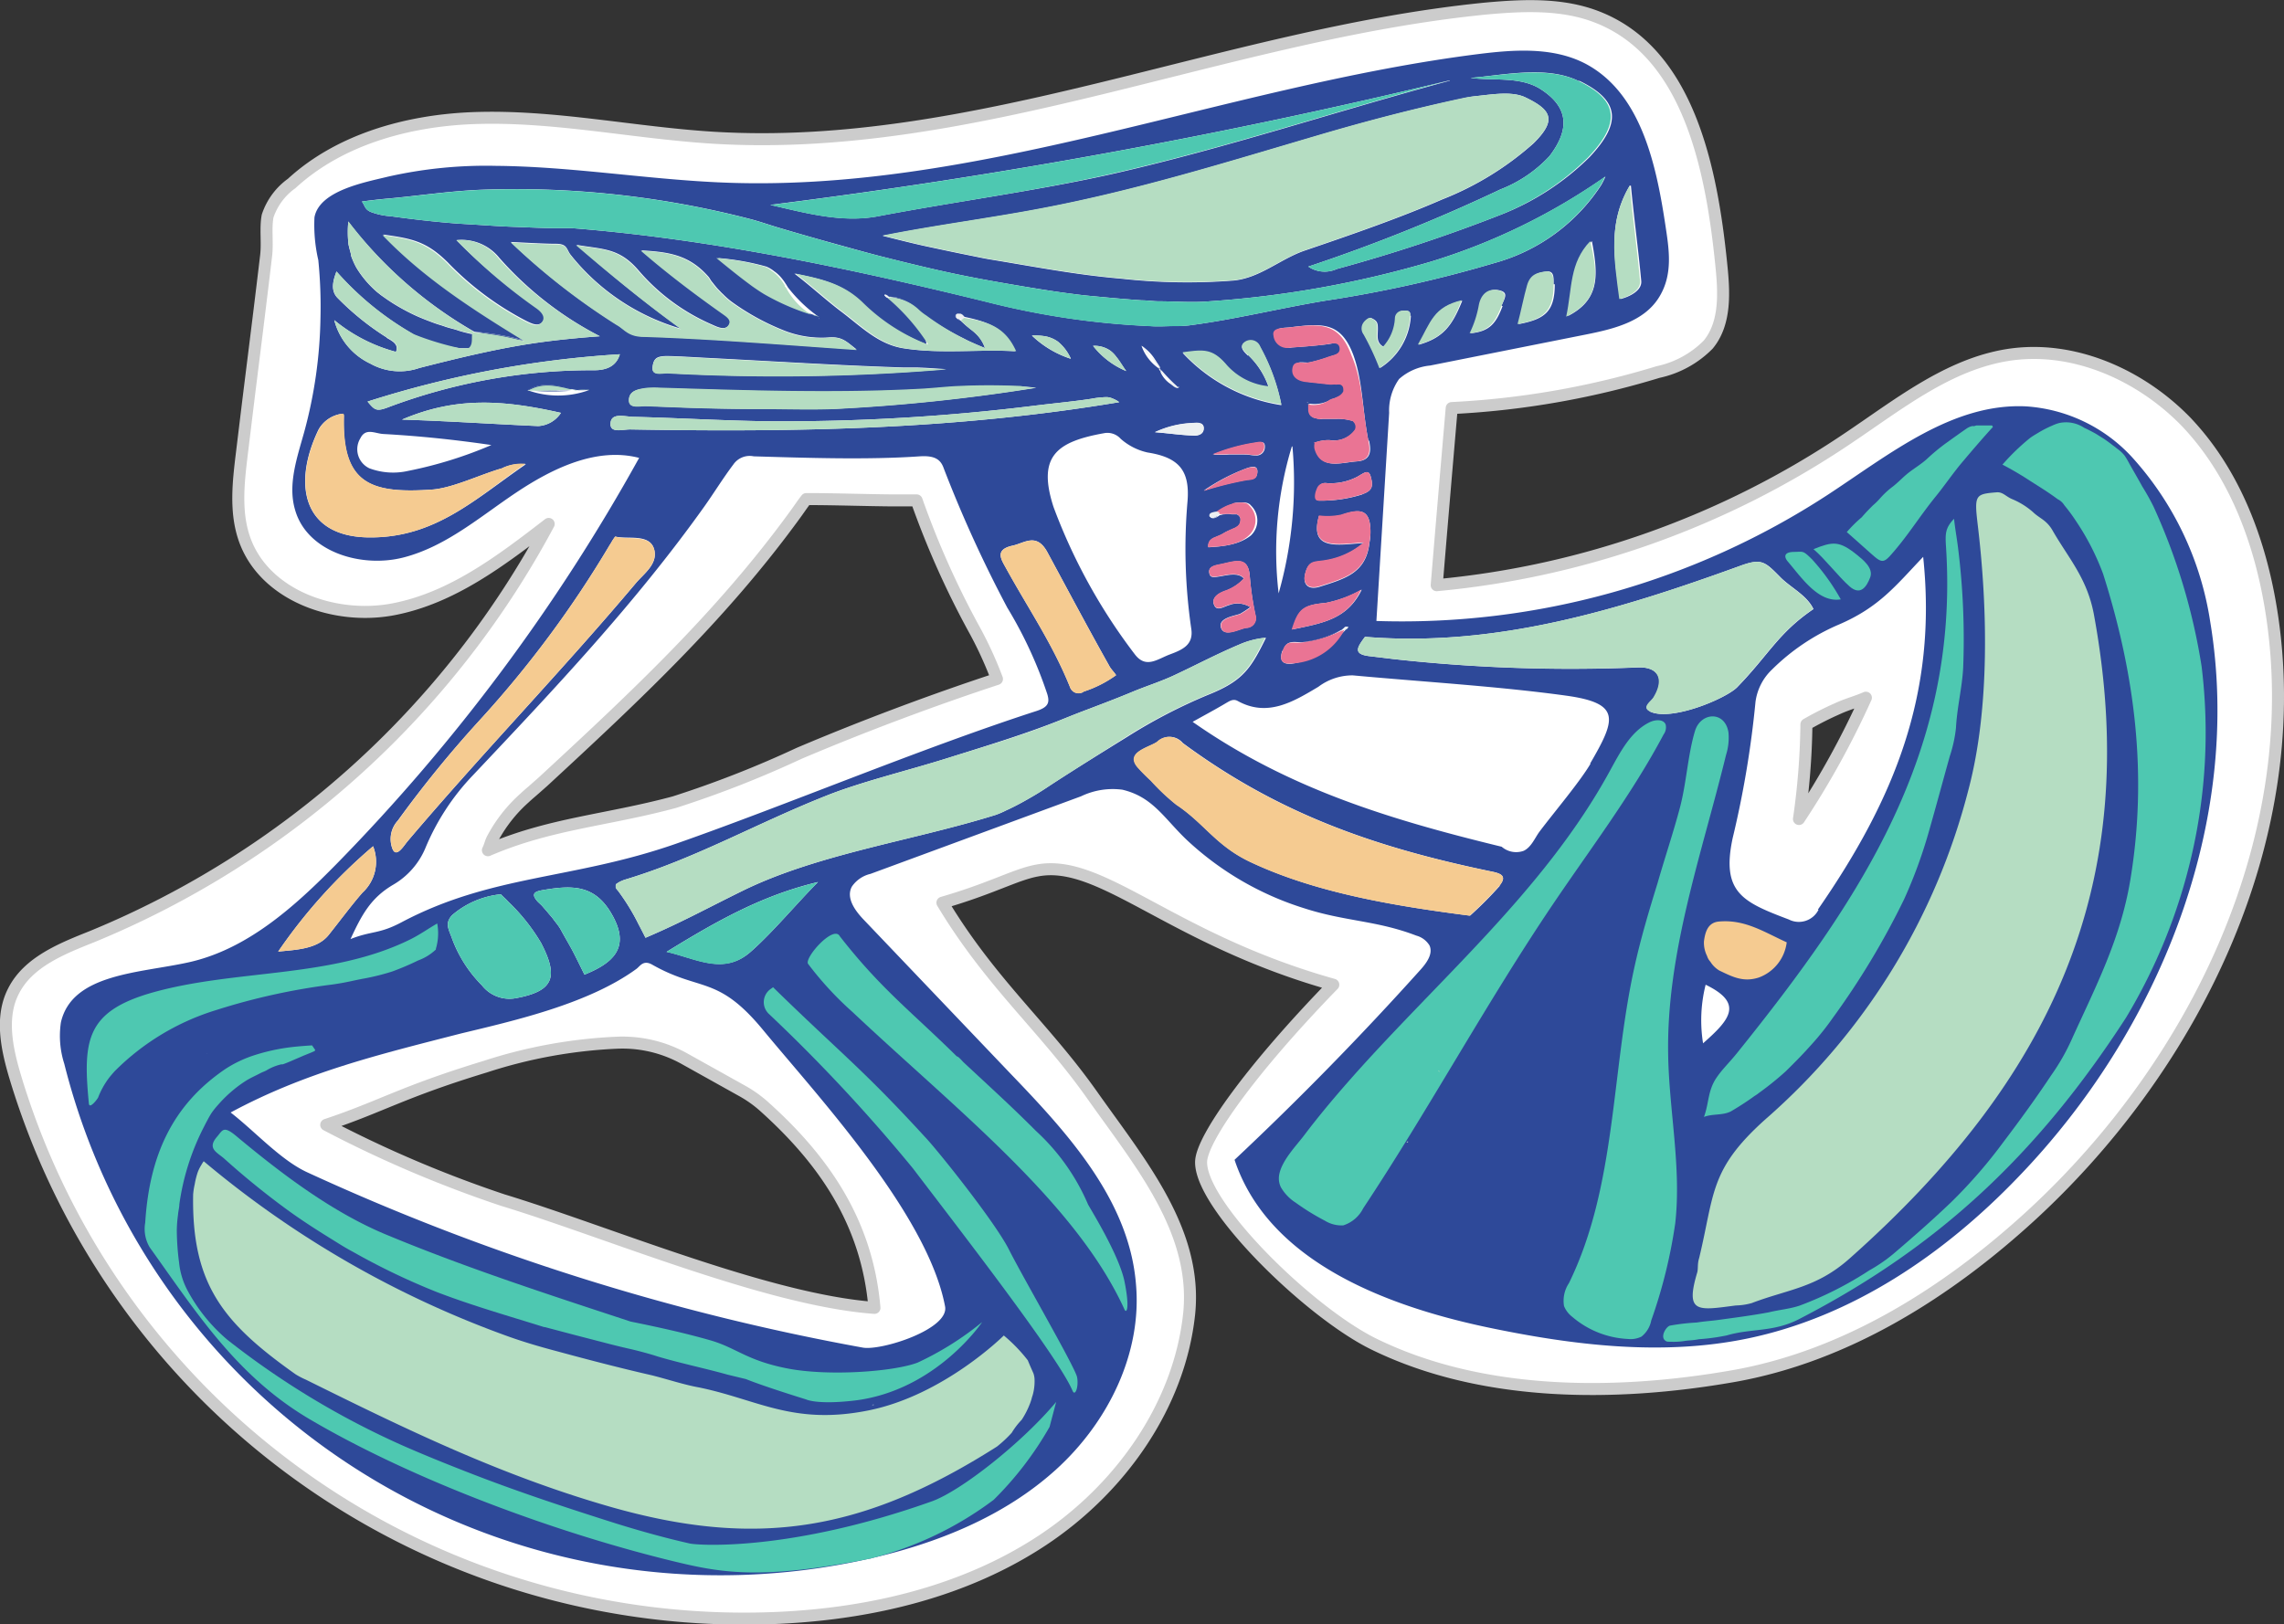 <svg xmlns="http://www.w3.org/2000/svg" viewBox="0 0 190.15 135.27"><rect x="0" y="0" width="190.15" height="135.27" fill="#333333" stroke="none"/><defs><style>.cls-1,.cls-2{fill:#fff;stroke:#ccc;}.cls-1{stroke-miterlimit:10;}.cls-2{stroke-linecap:round;stroke-linejoin:round;}.cls-3{fill:#2e4999;}.cls-4{fill:#b5ddc2;}.cls-5{fill:#4ec8b1;}.cls-6{fill:#f5cb91;}.cls-7{fill:#ea7494;}.cls-8{fill:#ecf0f2;}</style></defs><g id="圖層_2" data-name="圖層 2"><g id="素材"><path class="cls-1" d="M127.93,63a2.86,2.86,0,0,1-.4.47l-1.23,1.42a81.81,81.81,0,0,1-14-4.38c.11,0,.2-.18.31-.17,3.54.55,6.93,1.1,10.48,1.8,1.42.28,3.12.58,4.61.79C127.8,62.91,128,62.82,127.93,63Z"/><path class="cls-1" d="M16.44,95.3s.2-.2.17-.25,0,0,0,0S16.4,95.25,16.44,95.3Z"/><path class="cls-1" d="M23.16,87c-.05,0,.05,0,0,0Z"/><path class="cls-1" d="M72,128.21h0Z"/><path class="cls-1" d="M108.16,92.15a2.77,2.77,0,0,0,.41-.05,2.79,2.79,0,0,0-.71,0C107.69,92.18,108,92.11,108.16,92.15Z"/><path class="cls-1" d="M108.57,92.1a.54.54,0,0,1,.27.09A.33.33,0,0,0,108.57,92.1Z"/><path class="cls-1" d="M72,128.19h0S72.06,128.18,72,128.19Z"/><path class="cls-1" d="M72.05,115.82s.12,0,.07,0H72s0,.09,0,.08A.24.24,0,0,0,72.05,115.82Z"/><path class="cls-1" d="M86.41,114.18s0,0,0,0a3,3,0,0,0-1.87-1.86A3.11,3.11,0,0,1,86.41,114.18Z"/><path class="cls-2" d="M189.08,50.8c-.9-5.59-2.94-11.15-6.77-15.34l-.22-.24c-3.83-4-9.51-6.54-15-5.65-5,.82-9.14,4.19-13.35,7a73.3,73.3,0,0,1-34.13,12.16q.61-7.36,1.25-14.75a70.63,70.63,0,0,0,17.18-3,8.31,8.31,0,0,0,4.17-2.28c1.48-1.79,1.33-4.37,1.09-6.68C142.49,14,140.57,4.4,133,1.43c-2.92-1.15-6.17-1-9.28-.72-21.7,2.14-42.54,12.08-64.31,10.76-6.72-.41-13.4-1.9-20.13-1.63-5.35.22-11,1.76-15,5.44a5.45,5.45,0,0,0-2,2.71c-.19,1,0,2.19-.12,3.26-.41,3.48-.85,7-1.28,10.44-.25,2-.49,4-.74,6.05-.29,2.39-.58,4.87.21,7.14,1.64,4.7,7.49,6.79,12.38,5.86s9-4.06,12.95-7.11A75.77,75.77,0,0,1,7.65,78c-2.51,1-5.3,2.11-6.52,4.52C0,84.7.57,87.35,1.28,89.72a63.38,63.38,0,0,0,63.59,45c7.71-.36,15.51-2.21,21.94-6.47S98.18,117.09,99,109.41c.71-6.91-4.08-12.56-8.09-18.24s-8.42-9.29-12.45-16c4.18-1.21,6.11-2.37,7.94-2.69C91.76,71.5,97.45,78.2,111,82c-6.89,7.09-10.84,12.7-11,14.65-.25,3.59,9,12.67,14.43,15.3,8.93,4.36,20,4.37,29.84,2.65,9.42-1.65,17.89-7,24.91-13.46C183,88.39,192.07,69.36,189.08,50.8ZM41.84,99.93a99.53,99.53,0,0,1-14.68-6.26c4.57-1.52,6.3-2.73,13.22-4.84a41.18,41.18,0,0,1,10.95-2A10.61,10.61,0,0,1,57,88.17l4.75,2.65a10.1,10.1,0,0,1,1.82,1.28c4.93,4.41,8.62,9.62,9.23,16.81C63.91,108.26,50.59,102.59,41.84,99.93ZM66.51,62.74A88,88,0,0,1,56.14,66.8c-5.64,1.52-10.35,1.77-15.52,4,.18-.35.2-.6.38-.95a12.22,12.22,0,0,1,2.68-3.41c.25-.24.71-.62.94-.83l.6-.53c7.66-7.08,14.84-13.78,21-22.26.28-.38.61-.88.91-1.26,2.4,0,4.77.09,7.18.11l2,0A72.91,72.91,0,0,0,81,52.22a32,32,0,0,1,2,4.32C77.55,58.33,71.66,60.55,66.51,62.74Zm83.26,5.46a59.35,59.35,0,0,0,.62-7.88A27.16,27.16,0,0,1,153,59c.83-.38,1.54-.55,2.34-.9A71.44,71.44,0,0,1,149.77,68.2Z"/><path class="cls-1" d="M120.55,85.18Z"/><path class="cls-3" d="M141.5,93.56h0s0,.07,0,.07,0-.06,0-.07h.05Z"/><path class="cls-3" d="M26.73,87.16s0,0,0,0h0v0h0s0,0,0,0Z"/><path class="cls-3" d="M68.2,26.37h0a0,0,0,0,1,0,0,0,0,0,0,0,0,0h0v0s0,0,0,0Z"/><path class="cls-3" d="M44.35,32.54a22.37,22.37,0,0,0,3.17,0C46.46,32.52,45.41,32.57,44.35,32.54Zm127.12,2.72a2.87,2.87,0,0,1,2,.35A2.77,2.77,0,0,0,171.47,35.26Zm10.95,36.08A60,60,0,0,1,177,85a59.9,59.9,0,0,0,5.47-13.68,50.82,50.82,0,0,0,.89-16A51.06,51.06,0,0,1,182.42,71.34ZM139.31,81.45c-.18,1.06-.32,2-.42,3.06.11-1.05.26-2,.43-3.06.25-1.53.42-3.15.74-4.69C139.73,78.3,139.56,79.92,139.31,81.45Zm3.78,28.46c1.39-.18,2.79-.37,4.18-.63C145.88,109.53,144.48,109.73,143.09,109.91Zm-30.44-74.8c.21.07.14.55.14.55S112.87,35.17,112.65,35.11Zm24.68,55.25c-.07-1.69,0-3.37,0-5.06C137.28,87,137.25,88.67,137.33,90.36ZM108.25,53.5a7.26,7.26,0,0,0,3.44-1.06A11.43,11.43,0,0,1,108.25,53.5Zm21.13,28.57-.07,0a7,7,0,0,0-3.34-.36c.46,0,1.42,0,1.76,0l.47,0a1.58,1.58,0,0,1,.21,0,1.77,1.77,0,0,1,.3.06l.5.16.06,0,.18.07S129.38,82.08,129.38,82.07ZM126,81.69c1.49,2.15,3.53,2.7,6,3.19A20.76,20.76,0,0,1,126,81.69Zm-.14,0c0-.86.69-1.16,1.37-1.52C126.52,80.42,125.32,80.75,125.81,81.65ZM124.5,83c-.27-.83.68-1.09,1.31-1.33C125.07,81.83,124,82.06,124.5,83Zm15,22.78a2.45,2.45,0,0,0,0,.85,2.74,2.74,0,0,1,0-.85c.07-.39.18-1.08.26-1.52C139.68,104.7,139.57,105.39,139.5,105.78Zm-6.84-6.6c1.18.72,2.35,1.45,3.52,2.19C135,100.62,133.84,99.9,132.66,99.18ZM108.53,93.8c.11,0,.68-.07.77.13s.07,0,0-.06a2.61,2.61,0,0,0-1-.09C108.13,93.84,108.42,93.79,108.53,93.8ZM84.92,114a3.08,3.08,0,0,1,1.86,1.89s0,0,0,0A3,3,0,0,0,84.92,114Zm1.77,3.77a4,4,0,0,0,.18-1.42A4.86,4.86,0,0,1,86.69,117.72ZM79.92,32.21c1.69-.06,3.38-.05,5.08,0C83.3,32.15,81.61,32.14,79.92,32.21Zm-5.84-7.47a5.11,5.11,0,0,1,2.41,1A3.19,3.19,0,0,0,74.08,24.74ZM63.17,34.09c2.06,0,4.11,0,6.17,0C67.28,34.11,65.23,34.12,63.17,34.09ZM51.35,126.92q3,.94,6.09,1.66C55.39,128.09,53.36,127.55,51.35,126.92ZM43.93,32.47h0s0,0,0,0h0l.19,0h.23a21,21,0,0,0,3.17-.06h.1l.36,0C46.6,32.15,45.22,31.69,43.93,32.47Zm-4.49-4.85c1.42.22,2.81.63,4.25.75A23,23,0,0,0,39.44,27.62Zm-.12.15c0,.46.12.92-.3,1.22C39.62,28.73,39.52,28.31,39.32,27.77Zm-16,58c.43.15.72.18.93-.27A1.43,1.43,0,0,1,23.33,85.73ZM14.91,105.2c-.11-.84-.15-1.82-.19-2.68,0,.87.07,1.84.18,2.68a8.61,8.61,0,0,0,.65,2.24A9.12,9.12,0,0,1,14.91,105.2Z"/><path class="cls-3" d="M26.65,87.18h0s0,0,0,0Z"/><path class="cls-3" d="M166,35.31s.29-.09.28-.12S166,35.27,166,35.31Z"/><path class="cls-3" d="M166.5,35.34s0,0,0,0,0,0,0,0,0-.06,0-.06S166.5,35.33,166.5,35.34Z"/><path class="cls-3" d="M166.09,35.58s.18,0,.2-.07S166.08,35.56,166.09,35.58Z"/><path class="cls-3" d="M141.45,93.53s0,0,0,0,0,0,0,0,0,.1.05.1,0,0,0,0h0s-.06-.07,0-.08h0s0,0,0,0,0-.13,0-.13S141.46,93.52,141.45,93.53Z"/><path class="cls-3" d="M112,52.42s.21-.16.22-.2S112,52.4,112,52.42Z"/><path class="cls-3" d="M111.77,52.37c.06,0,.22-.19.22-.21S111.72,52.35,111.77,52.37Z"/><path class="cls-3" d="M108.75,33.56s0,0,0,0a.47.47,0,0,0,.17,0s0,0,0,0A.26.26,0,0,0,108.75,33.56Z"/><path class="cls-3" d="M108.91,33.56s0,0,0,0v0S108.92,33.56,108.91,33.56Z"/><path class="cls-3" d="M109.39,36.82s0,.08,0,.09,0-.08,0-.09Z"/><path class="cls-3" d="M108.88,34.21a1,1,0,0,0,0,.18s.13.12.08.1A.94.94,0,0,1,108.88,34.21Z"/><path class="cls-3" d="M103.6,37.82a6.11,6.11,0,0,1,.86.08A8.08,8.08,0,0,0,103.6,37.82Z"/><path class="cls-3" d="M101.9,42.8c.08,0,.56,0,.56,0A1.62,1.62,0,0,0,101.9,42.8Z"/><path class="cls-3" d="M101.84,44.39c.29-.16.6-.28.91-.42A9.41,9.41,0,0,0,101.84,44.39Z"/><path class="cls-3" d="M100.81,42.7a1.06,1.06,0,0,0,.28-.06S100.84,42.68,100.81,42.7Z"/><path class="cls-3" d="M101,43.15s.37-.14.35-.17S101,43.13,101,43.15Z"/><path class="cls-3" d="M119.69,89.13s0,0,0,0,0,0,0,0,0,0,0,0S119.7,89.11,119.69,89.13Z"/><path class="cls-3" d="M119.73,89.14h0s0,0,0,0h0s.06.06.08.07.07.07.07,0-.09-.09-.08-.12,0,0,0,0,0,0,0,0A.18.18,0,0,0,119.73,89.14Z"/><path class="cls-3" d="M119.67,89.14s0,0,0,0h0Z"/><path class="cls-3" d="M100.62,43s0-.08,0-.08,0,.08,0,.09,0,0,0,0S100.62,43,100.62,43Z"/><path class="cls-3" d="M98.12,32.24s0,0,0,0,0,0,0,0S98.13,32.23,98.12,32.24Z"/><path class="cls-3" d="M98.12,32.26s0,0,0,0h0c-.07,0-.41-.24-.43-.14s.38.3.47.18S98.12,32.28,98.12,32.26Z"/><path class="cls-3" d="M96.6,30.73s0,.05,0,.06a.44.44,0,0,0,.11.09S96.63,30.74,96.6,30.73Z"/><path class="cls-3" d="M96.62,30.8s-.05,0-.06-.05,0,0,0,0,.09.26.13.26S96.63,30.82,96.62,30.8Z"/><path class="cls-3" d="M96.53,30.6s0,.06,0,.08l0,0S96.56,30.59,96.53,30.6Z"/><path class="cls-3" d="M96.45,30.64s.07.12.09.1,0,0,0-.06S96.46,30.62,96.45,30.64Z"/><path class="cls-3" d="M117.38,94.82h0v0Z"/><path class="cls-3" d="M117.24,94.84s.11,0,.12,0S117.22,94.82,117.24,94.84Z"/><path class="cls-3" d="M117.13,95s0,0,0,0,.07,0,.08-.06,0,0,0,0S117.11,95,117.13,95Z"/><path class="cls-3" d="M117.23,95s0,.08,0,.08,0-.08,0-.09S117.23,95,117.23,95Z"/><path class="cls-3" d="M117.19,95.08s0,.06.06.06,0,0,0,0,0-.07,0-.08S117.19,95.07,117.19,95.08Z"/><path class="cls-3" d="M90.88,33.21a7.83,7.83,0,0,1,1.28-.14A7.83,7.83,0,0,0,90.88,33.21Z"/><path class="cls-3" d="M79.6,26.23s-.07.12,0,.13,0-.1.06-.12l.06,0S79.61,26.22,79.6,26.23Z"/><path class="cls-3" d="M79.65,26.51s.24.17.26.14S79.66,26.49,79.65,26.51Z"/><path class="cls-3" d="M75.6,113.5a.75.75,0,0,0-.24.08l.21,0h.05S75.64,113.49,75.6,113.5Z"/><path class="cls-3" d="M73.63,116.24s1.42-1.59,1.39-1.6A19.19,19.19,0,0,0,73.63,116.24Z"/><path class="cls-3" d="M72.23,116.35a10.37,10.37,0,0,0,1.12-1.18A10.42,10.42,0,0,0,72.23,116.35Z"/><path class="cls-3" d="M72.26,117.54s.22-.27.23-.32S72.22,117.51,72.26,117.54Z"/><path class="cls-3" d="M72,116.83s0,0-.06,0S71.93,116.79,72,116.83Z"/><path class="cls-3" d="M73.8,24.54s.17.2.21.17S73.84,24.54,73.8,24.54Z"/><path class="cls-3" d="M73.66,24.68s.2.2.22.17S73.7,24.69,73.66,24.68Z"/><polygon class="cls-3" points="68.17 26.43 68.17 26.44 68.18 26.45 68.18 26.43 68.18 26.43 68.17 26.43"/><path class="cls-3" d="M68.08,26.35a2.17,2.17,0,0,0-.44-.11,1.24,1.24,0,0,0,.48.13C68.18,26.37,68.13,26.36,68.08,26.35Z"/><path class="cls-3" d="M72.39,129.76c0,.05,0,0,0,0h0a.33.33,0,0,0,.14,0s.2,0,.17,0S72.41,129.72,72.39,129.76Z"/><path class="cls-3" d="M72.56,129.81s-.1,0-.09,0,.21,0,.19,0S72.59,129.81,72.56,129.81Z"/><path class="cls-3" d="M72.4,129.83h0v0h0a0,0,0,0,0,0,0Z"/><path class="cls-3" d="M72.38,129.83s0,0,0,0,0,0,0,0,0,0,0,0h.06Z"/><path class="cls-3" d="M63.63,22.2a6.31,6.31,0,0,1,.65.4A3.34,3.34,0,0,0,63.63,22.2Z"/><path class="cls-3" d="M39.27,18.68c1.17.07,2.34.15,3.51.2C41.61,18.83,40.44,18.75,39.27,18.68Z"/><path class="cls-3" d="M43.87,32.47h0s-.09,0-.08,0,.09,0,.1,0,0,0,0,0Z"/><path class="cls-3" d="M31.7,24.56c.45.33.91.62,1.38.91C32.61,25.18,32.15,24.88,31.7,24.56Z"/><path class="cls-3" d="M29.2,21.29a6.86,6.86,0,0,0,.43,1A10.38,10.38,0,0,1,29.2,21.29Z"/><path class="cls-3" d="M26.67,87.1s0,0,0,0,0,0,0,0,0,0,0,0,.11,0,.09,0S26.68,87.07,26.67,87.1Z"/><path class="cls-3" d="M26.74,87.16l0,0,0,0s.1,0,.1,0S26.76,87.16,26.74,87.16Z"/><path class="cls-3" d="M26.67,87.18h0s0,0,0,0v0Z"/><path class="cls-3" d="M26.66,87.18s0,0,0,0h0s0,0,0,0,0,0,0,0,0,0,0,0Z"/><path class="cls-3" d="M24.39,85.42c0,.09.4,0,.39,0S24.39,85.33,24.39,85.42Z"/><path class="cls-3" d="M24.17,84.67s-.07.41,0,.42S24.21,84.65,24.17,84.67Z"/><path class="cls-3" d="M23.81,85a1.43,1.43,0,0,0-.37-.19.3.3,0,0,0-.15,0s-.16,0-.06,0,.68.38.8.35S23.85,85.06,23.81,85Z"/><path class="cls-3" d="M23.1,85.63s0-.07-.05-.06,0,.06.05.07.06.06.07,0S23.12,85.63,23.1,85.63Z"/><path class="cls-3" d="M17.18,87.66s0,0,0,0,0,0,0,0,.11,0,.1,0S17.2,87.65,17.18,87.66Z"/><path class="cls-3" d="M17.62,85.21s0,0,0,0h0Z"/><path class="cls-3" d="M7.61,92.15c.25-.4.48-.82.75-1.2C8.08,91.33,7.86,91.74,7.61,92.15Z"/><path class="cls-3" d="M129.38,82.07l-.07,0h0a1.46,1.46,0,0,0,.19.07Z"/><path class="cls-3" d="M177.48,38.05a13.16,13.16,0,0,0-8.8-4.21c-6.13-.3-11.38,4-16.51,7.36a64.89,64.89,0,0,1-37.58,10.51l1.06-17.33a4.51,4.51,0,0,1,.83-2.82,4.53,4.53,0,0,1,2.58-1.12l13-2.59c2.25-.45,4.73-1.05,6-3s.89-4.11.57-6.22c-.78-5.14-2.09-11-6.74-13.38-2.67-1.34-5.84-1.12-8.8-.75-21.31,2.69-41.91,11.7-63.36,10.68-6.17-.29-12.29-1.32-18.47-1.37a37,37,0,0,0-9,.91c-1.82.45-5.68,1.14-6.08,3.38a13,13,0,0,0,.32,3.56,38.77,38.77,0,0,1,.18,4.82A38.34,38.34,0,0,1,25.32,36c-.59,2.12-1.38,4.36-.75,6.47,1,3.5,5.53,4.87,9.07,3.94S40,43,43,41s6.68-3.79,10.21-2.87A156.73,156.73,0,0,1,28.07,71.89c-3.53,3.6-7.48,7.17-12.39,8.25-4.07.9-9.69.93-10.61,5a7.62,7.62,0,0,0,.28,3.44,56.32,56.32,0,0,0,67,41.22c5.67-1.28,11.26-3.52,15.57-7.43s7.18-9.67,6.65-15.47C94,100,89,94.47,84.19,89.47L71.92,76.6c-.73-.76-1.51-1.83-1-2.77a2.59,2.59,0,0,1,1.55-1.06L90,66.31a6.09,6.09,0,0,1,3.44-.55c2.54.6,3.47,2.38,5.36,4.18a25.33,25.33,0,0,0,9.8,5.7c3.4,1.1,6,1,9.31,2.27a1.85,1.85,0,0,1,1.1.82c.31.68-.22,1.43-.73,2q-7.41,8.25-15.5,15.85c2.78,8.37,12.41,12.12,21,13.94,7.14,1.5,14.57,2.42,21.71.94,8.69-1.8,16.35-7,22.52-13.43,11.75-12.17,18.76-29.56,16-46.24A26.24,26.24,0,0,0,177.48,38.05Zm-63.39,6a4.71,4.71,0,0,1-.08,1.15c-.28,2.55-2.07,3-4.17,3.67-1,.29-1.36-.28-1.2-1,.3-1.28.8-1,1.88-1.22a6.43,6.43,0,0,0,3-1.43c-2.19.15-4.53.66-3.71-2.25a5.54,5.54,0,0,0,1.84-.07C113.25,42.31,114,42.45,114.09,44Zm-11.66,6.31c-.52.12-1.12.62-1.36,0s.45-1,1-1.18a3.87,3.87,0,0,0,1.49-1c-.48-.55-1.43-.27-2-.18s-.84.13-.89-.34.47-.57.86-.65c1.27-.25,2.39-.79,2.52,1a25.22,25.22,0,0,0,.5,3.37.82.82,0,0,1-.79.9c-.53.05-1.83.83-2.11,0s1.18-1,1.6-1.17a9.46,9.46,0,0,0,.84-.55A2,2,0,0,0,102.43,50.35ZM87.71,42.22c-1.37-4.23.25-5.44,4.22-6.15a1.48,1.48,0,0,1,1.37.47,5,5,0,0,0,2.24,1.14c2.63.41,3.51,1.52,3.33,4a46,46,0,0,0,.31,10.7c.19,1.31-.72,1.72-1.77,2.11s-2,1.22-2.93,0A47.4,47.4,0,0,1,87.71,42.22Zm5.21,14a9.83,9.83,0,0,1-2.68,1.36.75.75,0,0,1-1.16-.37c-1.48-3.66-3.47-6.52-5.38-10-.37-.67-.88-1.46.62-1.78,1-.22,2-1.12,2.91.61,1.57,2.9,3.41,6.37,5.1,9.37C92.48,55.72,92.79,56,92.92,56.23ZM91,28.8a2.29,2.29,0,0,1,1.42.39,2.38,2.38,0,0,1,.52.53c.25.3.56.83.82,1.18A6.86,6.86,0,0,1,91,28.8ZM96.15,36a8.15,8.15,0,0,1,3.24-.77c.41,0,.83,0,.83.44s-.37.62-.81.61C98.35,36.23,97.22,36.07,96.15,36Zm.39-5.38a.27.27,0,0,0,.06.12l.17.18a14.43,14.43,0,0,0,1.28,1.3c.21.14,0,0,0,0s0,0,.06,0h0s.06,0,0,0,0,0-.09,0-.46-.13-.5-.2,0,0,0,0a2.35,2.35,0,0,1-.89-1c0-.08-.1-.21-.14-.28a.37.37,0,0,0-.11-.13,3.78,3.78,0,0,1-1.35-1.82,3.7,3.7,0,0,1,1.44,1.76S96.52,30.57,96.54,30.6Zm7.36-1c-.34-.33-.78-.73-.27-1.09a.85.85,0,0,1,1.29.39,16.72,16.72,0,0,1,1.76,4.82,14.11,14.11,0,0,1-8.22-4.35c1.67-.21,2.45-.38,3.66,1.05a5.38,5.38,0,0,0,3.49,1.78A6.59,6.59,0,0,0,103.9,29.56ZM103.77,39c.46-.16,1-.3.9.41-.06.38-.25.51-.83.54a28.54,28.54,0,0,0-3.62.9A16.42,16.42,0,0,1,103.77,39ZM101,37.85a15.45,15.45,0,0,1,3.67-1c.48-.1.67,0,.63.44a.69.69,0,0,1-.75.64c-.37,0-.54-.08-.93-.08s-.89,0-1.31,0A9.55,9.55,0,0,1,101,37.85Zm6.6-.67a33.89,33.89,0,0,1-1.15,12.23A29.92,29.92,0,0,1,107.55,37.18Zm-7,8.4a.77.77,0,0,1,.09-.48.41.41,0,0,1,.16-.18.77.77,0,0,1,.2-.13l.43-.18a3.8,3.8,0,0,0,.44-.23c.18-.12.67-.31.83-.39a.87.87,0,0,0,.25-.14.85.85,0,0,0,.17-.16.73.73,0,0,0,.11-.4c0-.1,0,0,0-.09a.51.51,0,0,0-.17-.28.49.49,0,0,0-.15-.09s-.07,0-.12,0l-.12,0h-.16a4.4,4.4,0,0,0-.64,0h-.07l-.23.06a.22.22,0,0,0-.14.06s0,0,0,0a1.08,1.08,0,0,1-.4.2h-.13a.22.22,0,0,1-.19-.11s0,0,0,0a.13.13,0,0,1,0-.1s0,0,0-.07a.29.29,0,0,1,.19-.14l.33-.08h0s0,0,.13-.06.49-.33.67-.41a2.11,2.11,0,0,1,.47-.19c.19-.05.18-.12.46-.13s.86-.12,1.13.23a1.72,1.72,0,0,1,0,2.5C103.12,45.4,101.7,45.51,100.54,45.58Zm6.21,8.62c.26-.87.82-.75,1.48-.71a9.45,9.45,0,0,0,3.31-1l.14-.06h0l0,0s0,0,0,0a.81.81,0,0,1,.25-.24l0,0h.08s0,0,.07,0,0,0,.06.06-.19.21-.24.23H112c-1.29,1.31-2.64,2.55-4.46,2.79C106.51,55.36,106.6,54.71,106.75,54.2Zm.78-1.77c.53-1.67.87-2.06,2.78-2.22a9.89,9.89,0,0,0,3-1.11C112.15,51.61,110.07,51.89,107.53,52.43Zm5.86-11.27a11.27,11.27,0,0,1-3.63.53c-.45,0-.28-.67-.13-1a.69.69,0,0,1,.77-.46A4.77,4.77,0,0,0,113,39.7c.57-.32.94-.67,1.12,0S114.35,40.86,113.39,41.16Zm.53-4.47c.13.65.3,1.64-1,1.73s-3,.74-3.49-1.06a1.19,1.19,0,0,1,0-.41c0-.11,0-.08,0-.13h0l.09,0a3.3,3.3,0,0,1,1.14-.17,2.18,2.18,0,0,0,2.13-.87.56.56,0,0,0-.11-.64c-.09-.12-.09-.07-.13-.09a4.28,4.28,0,0,0-1.35-.17c-.38,0-.82,0-1.06,0s-.39.08-.42,0,0,0,0,0l-.27-.06-.15-.05a.67.67,0,0,1-.14-.09.38.38,0,0,1-.09-.09.73.73,0,0,1-.1-.13.65.65,0,0,1,0-.2.71.71,0,0,1,0-.14v-.13s0-.12,0-.16a.47.47,0,0,0,0-.16s0,0,0,0-.12,0-.15,0,0,0,0,0a.26.26,0,0,1,.19-.05h0s0,0,0,0,0,0,0,0a2.74,2.74,0,0,0,1.78-.37l.22-.07a4.36,4.36,0,0,0,.52-.21,1.18,1.18,0,0,0,.29-.23.62.62,0,0,0,.11-.17.87.87,0,0,0,0-.21.37.37,0,0,0-.25-.35,2.11,2.11,0,0,0-.33,0c-.12,0-.26,0-.35,0a.67.67,0,0,1-.2,0l-2-.22c-.67-.07-1.23-.45-1.1-1.16s.8-.36,1.32-.46a13.73,13.73,0,0,0,1.68-.49c.47-.16,1-.2.92-.74s-.69-.34-1.12-.28c-.89.12-2.1.21-3,.27a1.14,1.14,0,0,1-1.38-1c-.16-.71.84-.62,1.18-.67,2.7-.33,4.27-.51,5.32,2.33C113.46,31.76,113.41,34.09,113.92,36.69Zm3.48-10.4a5.48,5.48,0,0,1-2.57,4.36,21.72,21.72,0,0,0-1.31-2.8.84.84,0,0,1,0-1c.15-.22.46-.42.55-.38.56.24.59.44.58,1s-.13,1.06.48,1.41a3.79,3.79,0,0,0,1-2.4.63.63,0,0,1,.58-.6C117.1,25.85,117.47,25.84,117.4,26.29Zm.64,2.45c1.08-1.94,1.29-3.17,3.64-3.7C120.91,27.07,120.21,28.15,118,28.74Zm7-3.26c-.54,1.42-1.06,2.12-2.65,2.27a8.89,8.89,0,0,0,.77-2.37c.17-.84.72-1.39,1.58-1.21S125.24,24.86,125,25.48Zm4.34-1.81c0,2.28-.83,2.91-3,3.32.27-1,.53-2.33.79-3.23s.82-1.06,1.52-1.15S129.33,23.27,129.34,23.67Zm1.09,2.7c.47-2.33.21-4.46,2-6.29C133.06,22.89,133.23,25,130.43,26.37Zm5.25-10.91c.25,2.67.61,5.24.86,7.94.07.81-1,1.32-1.73,1.5C134.36,21.53,133.87,18.5,135.68,15.46Zm-4.27-8.72c3.43,1.66,3.44,3.56.83,6.34A21.72,21.72,0,0,1,125,17.86a133.43,133.43,0,0,1-13.71,4.54,2.42,2.42,0,0,1-2.37-.2,142.6,142.6,0,0,0,16-6.43A11,11,0,0,0,129,13c1.74-2.28,1.59-4.13-.84-5.64-1.69-1-3.86-.62-5.73-.87C125.27,6.24,128.78,5.46,131.41,6.74ZM122.9,8c1.32-.13,3-.44,4.14.13,2.15,1.05,2.57,1.89.63,3.81a25.36,25.36,0,0,1-7.6,4.67c-3.57,1.56-7.75,3-11.51,4.28-2,.71-3.65,2.24-5.82,2.47a49.71,49.71,0,0,1-9.37-.15c-3.71-.31-7.26-1-10.91-1.6-.61-.1-1.19-.23-1.79-.35-1.2-.24-2.38-.49-3.58-.75s-2.43-.58-3.61-.87c4.29-.86,9.1-1.48,13.31-2.29,7.93-1.51,15.31-3.82,22.93-6.06,4-1.18,8-2.23,12-3.08A9.2,9.2,0,0,1,122.9,8Zm-2.2-1.28c-9.47,2.55-18.64,5.63-28.24,7.8C86.14,15.92,79.55,16.78,73.13,18c-3,.58-6-.25-9-.94A513,513,0,0,0,120.7,6.69ZM32.12,16.55c2.72-.24,5.15-.63,7.93-.75a77.91,77.91,0,0,1,22.41,2.44c.7.18,1.48.45,2.2.67,1.44.43,3,.88,4.41,1.27S72,21,73.4,21.36c2.1.53,4.3,1.07,6.33,1.49s3.85.73,5.81,1.06c1.3.21,2.46.4,3.74.56.65.09,1.33.16,2,.22,1.27.12,2.52.23,3.78.32.48,0,.9.07,1.38.08,1.45,0,2.77.13,4.26,0a85.61,85.61,0,0,0,18.42-3.3,51.64,51.64,0,0,0,14.54-7.09,6.91,6.91,0,0,1-.36.72,15.5,15.5,0,0,1-8.91,6.49,104.08,104.08,0,0,1-14,3.12c-3.84.63-7.6,1.58-11.44,2.07a10.61,10.61,0,0,1-1.12.05c-.73,0-1.39.06-2.11,0a66.55,66.55,0,0,1-13.52-2C70.93,22.39,59.28,19.92,47.64,19c-.42,0-.83,0-1.24,0-1.2,0-2.42-.07-3.61-.11s-2.35-.13-3.52-.2l-1.16-.07c-1.85-.14-3.76-.36-5.56-.61a5.81,5.81,0,0,1-1.71-.37c-.48-.23-.44-.48-.71-.86C30.81,16.69,31.45,16.61,32.12,16.55Zm57,13.32a8.43,8.43,0,0,1-3.22-1.93A5.53,5.53,0,0,1,87,28a2.61,2.61,0,0,1,1.09.46A3.84,3.84,0,0,1,89.15,29.87ZM48,20.39c2.21.38,3.54.24,5.15,2.11a16.91,16.91,0,0,0,6,4.47c.45.19,1.15.6,1.51.13s-.14-.75-.57-1.06c-2.26-1.6-4.57-3.35-6.69-5.19,2.34.13,4,.39,5.59,2.2.09.1.15.25.28.41s.39.5.56.67.18.2.37.37a6.2,6.2,0,0,0,.69.61,19.84,19.84,0,0,0,4.31,2.38,8.49,8.49,0,0,0,3.74.61c1.19-.11,1.56.38,2.38,1-5.79-.4-12.07-.91-17.69-1.09-1.35,0-1.62-.62-2.31-1a56.1,56.1,0,0,1-8.79-6.86c1.12.05,2.77.15,3.75.15s.86.45,1.23.92a18.2,18.2,0,0,0,9.19,6.15C53.66,25.2,50.8,22.83,48,20.39ZM74.23,25l-.46-.25-.1-.11c-.1-.1,0-.05,0-.1s0,0,0,0,0,0,0,0,0,0,0,0a.52.52,0,0,1,.22.17c0,.05,0,0,0,0h0a3.15,3.15,0,0,1,2.4,1c.22.18.43.35.65.51A23.17,23.17,0,0,0,79.86,28l.75.38c.34.16,1,.45,1.39.6a2.93,2.93,0,0,0-.77-1.2c-.25-.24-.43-.35-.59-.49a3.93,3.93,0,0,1-.32-.27L80,26.73c-.06-.06,0,0-.07-.06h0a.64.64,0,0,1-.29-.16c0-.06-.06-.06-.08-.12a.17.17,0,0,1,0-.14s.06,0,.08-.06l0,0a.31.31,0,0,1,.19,0l.11,0a.72.72,0,0,1,.19.11l0,0s.06.06.09.07c2,.42,3.39.89,4.28,2.88-3.1-.18-6.23.24-9.31-.25-2.14-.34-3.61-1.91-5.29-3.15-1.3-1-2.48-2.09-3.77-3.07,2.13.43,4,.83,5.57,2.38a15.34,15.34,0,0,0,5.43,3.51C77,27.2,75.21,25.57,74.23,25Zm4.54,5.74a169.65,169.65,0,0,1-23.21.33c-.52,0-1.32.23-1.23-.52s.38-.92,1.36-.9,2.33.11,3.55.17c5.23.27,10.64.61,15.94.78l1,0c.41,0,1.24.05,1.65.08ZM68.11,26.35s.07,0,.08,0h0s0,0,0,0,0,0,0,0,0,0,0,0h0s0,0,0,0a3.28,3.28,0,0,1-.51-.15l0,0h0a19.4,19.4,0,0,1-3.88-1.69c-.35-.21-.66-.42-1-.66-1-.73-2-1.54-3-2.36a21,21,0,0,1,4,.71,2.58,2.58,0,0,1,.64.38,2.68,2.68,0,0,1,.35.28,3.31,3.31,0,0,1,.4.45,2.58,2.58,0,0,1,.2.29c.06.08.06.09.1.15l.1.17A12.07,12.07,0,0,0,68.11,26.35ZM54,32.33a7.17,7.17,0,0,1,1,0c7.27.22,14.67.48,21.9.08,1.12-.07,2-.18,3-.22,1.78-.08,3.37-.07,5.12,0,.4,0,.84.06,1.25.09a154.43,154.43,0,0,1-16.86,1.77c-2,.07-4.09,0-6,0h-.55c-1.65,0-4.1-.05-6-.12l-3.1-.12c-.51,0-1.44.24-1.39-.55S53.23,32.39,54,32.33Zm-21.8-4.22a22.52,22.52,0,0,1-4.09-3.29c-.62-.62-.38-1.47-.1-2.21a25.36,25.36,0,0,0,6.45,5.25A13,13,0,0,0,38.3,29c.12,0,.24,0,.34,0s.2,0,.27,0S39,29,39,29a.7.7,0,0,0,.35-1.12l0-.06h-.07a11,11,0,0,1-1.09-.28c-.34-.13-.78-.21-1.14-.34s-.46-.14-.88-.29-1.07-.4-1.55-.62a16.76,16.76,0,0,1-1.51-.79,15.65,15.65,0,0,1-1.38-.91l-.32-.25a8.43,8.43,0,0,1-1.75-2.06,6.1,6.1,0,0,1-.44-1s0,0,0-.07-.15-.56-.17-.69a1.33,1.33,0,0,1-.05-.3,8.62,8.62,0,0,1,0-1.76,35.28,35.28,0,0,0,10.48,9.16,23,23,0,0,1,4.25.75c-4.24-2.6-8.35-5.22-11.82-8.84,2.32.33,3.57.53,5.37,2.32a25,25,0,0,0,6.51,4.86c.39.19,1,.53,1.37.1s0-.86-.41-1.16A46.39,46.39,0,0,1,38,20a4,4,0,0,1,3.56,1.46A28.71,28.71,0,0,0,49.94,28c-2,.15-3.95.34-5.88.64-3.07.48-6.2,1.25-9.14,2a5,5,0,0,1-4.09-.36,5.53,5.53,0,0,1-3-3.62,13.57,13.57,0,0,0,5.13,2.64C33.24,28.64,32.58,28.37,32.16,28.11ZM30,36.5c.44-.9,1.22-.4,1.91-.36,3.07.17,6,.48,9,.92a34.65,34.65,0,0,1-6.92,2.15A5.65,5.65,0,0,1,30.76,39,1.75,1.75,0,0,1,30,36.5Zm.66,8.25c-5.52-.08-6.31-4.52-4.13-9a2.63,2.63,0,0,1,2-1.3c.11,0,.09.21.09.31-.12,5.47,2.15,6.39,7.44,6C37.78,40.6,40,39.51,41.78,39a3.63,3.63,0,0,1,2-.34C39.55,41.56,36.21,44.82,30.68,44.75ZM44.8,35.48c-3.79-.17-7.54-.42-11.33-.54C38,33,41.94,33.31,46.7,34.38A2.41,2.41,0,0,1,44.8,35.48Zm-.88-3h0l-.1,0h.15c1.27-.79,2.68-.3,4,0a5.7,5.7,0,0,0,.83,0,1.23,1.23,0,0,0,.25,0h0s.07,0,0,0A7.5,7.5,0,0,1,43.92,32.49ZM32.25,33.94c-.94.35-1.08.18-1.65-.5a86,86,0,0,1,21-3.94c-.29,1-1.12,1.33-2.13,1.33A48.08,48.08,0,0,0,32.25,33.94Zm18.58,1.29c.08-.88,1.15-.54,1.88-.52,3.65.09,7.49.32,11.18.37a169.76,169.76,0,0,0,22.43-1.32c1.49-.18,3.07-.33,4.52-.55a7.83,7.83,0,0,1,1.24-.14,1.23,1.23,0,0,1,.53.11,2.24,2.24,0,0,1,.57.31C79.46,35.78,66.33,36,52.49,35.76,51.82,35.75,50.75,36.11,50.83,35.23ZM33.12,68.33A95.12,95.12,0,0,1,39.91,60a88.34,88.34,0,0,0,10.84-14.6l.14-.22a3.55,3.55,0,0,1,.33-.5c1,.25,2.82-.26,3.22,1s-.83,2.08-1.51,2.89c-6.17,7.33-12.86,14.24-19,21.49-.33.4-.93,1.41-1.25.64A2.26,2.26,0,0,1,33.12,68.33Zm2.27,2.35a19.68,19.68,0,0,1,4-6.14c6.74-7.14,13.45-14.23,19.24-22.35.79-1.11,1.57-2.38,2.43-3.52A1.65,1.65,0,0,1,62.75,38c4.43.13,9.51.3,13.82,0,1.24-.08,1.74.25,2,1A105.64,105.64,0,0,0,83.86,50.6a35.44,35.44,0,0,1,3.33,7.2c.2.68.12,1.07-.88,1.4-9.64,3.12-20.92,7.87-30.06,11.07-8.61,3-15.28,2.54-22.82,6.53-1.88,1-2.49.7-4.25,1.4.93-2,1.67-3.42,3.56-4.53A6.38,6.38,0,0,0,35.39,70.68Zm9.25,4.25c-.41-.53-.09-.7.55-.81,2.61-.45,4.45-.41,5.85,2.2s0,3.88-2.38,4.84c-.31-.62-.73-1.49-1-2S47,78,46.75,77.53s-.45-.66-.65-.94-.28-.34-.45-.55-.31-.36-.48-.56S44.79,75.14,44.64,74.93ZM43,83.11a2.91,2.91,0,0,1-2.88-1.06,10.82,10.82,0,0,1-2.47-3.85c-.25-.75-.68-1.29,0-2a7.31,7.31,0,0,1,4.05-1.73c.22.24.39.36.62.62a16.06,16.06,0,0,1,2.72,3.42C46.5,81.32,46.14,82.52,43,83.11ZM31.06,70.47a3.49,3.49,0,0,1-.88,3.86c-.88,1-1.87,2.34-2.82,3.53s-2.75,1.23-4.2,1.38A44.45,44.45,0,0,1,31.06,70.47Zm47.62,38.32c.36,1.9-5.3,3.7-6.84,3.43A192.86,192.86,0,0,1,25.62,97.64c-2.22-1-4.39-3.43-6.42-5,6.2-3.34,12.21-4.79,19.18-6.58C42.78,85,49,83.6,53,80.67c.29-.22.56-.76,1.3-.34,4,2.27,5.43.86,9.18,5.38C68,91.2,77.23,101.1,78.68,108.79ZM55.5,79.26c4.1-2.52,7.89-4.69,12.6-5.81-1.8,1.81-3.8,4.23-5.62,5.82C60.24,81.22,58,79.83,55.5,79.26ZM87.87,65.11c-.43.28-.86.57-1.29.84s-.92.55-1.35.79-1.07.57-1.44.73a7.23,7.23,0,0,1-.87.38C76.05,70,68.09,71.1,61.82,74.18c-3.23,1.59-5,2.59-8.08,3.91-.17-.34-.38-.75-.56-1.09a18.13,18.13,0,0,0-1.74-2.84.85.85,0,0,1-.18-.25c0-.09,0-.06,0-.14s0-.14.09-.19,0,0,.12-.08a2.8,2.8,0,0,1,.56-.25c5.89-1.77,10.91-4.67,16.79-7,2.94-1.17,6.76-2.08,10-3.1s6.68-2.06,9.82-3.33c.65-.26,1.25-.5,1.87-.73,1.26-.48,2.48-.94,3.7-1.45s2.37-.86,3.57-1.42c1.79-.84,3.55-1.77,5.4-2.55a7,7,0,0,1,2.22-.56c-1.28,2.58-1.9,3.59-4.84,4.76a44.59,44.59,0,0,0-6.73,3.5C91.79,62.63,89.82,63.85,87.87,65.11Zm37,8.65a32.34,32.34,0,0,1-2.48,2.49c-6.19-.8-12.81-1.88-18.3-4.48-2.84-1.35-3.81-3.21-6.13-4.75a18.52,18.52,0,0,1-2.12-2c-.38-.35-.74-.71-1-1-1.31-1.36.81-1.76,1.52-2.25a1.44,1.44,0,0,1,2.11.1c8,5.91,16,8.68,25.6,10.68C124.86,72.71,125.55,72.88,124.83,73.76Zm7.55-10.17c-.91,1.54-3,4-4.25,5.66-.38.51-.68,1.3-1.32,1.6a1.84,1.84,0,0,1-1.83-.34c-9.33-2.27-17.8-4.84-25.73-10.4.94-.53,1.84-1,2.81-1.58.28-.16.58-.36.94-.16,2.48,1.37,4.61.08,6.72-1.18a4.72,4.72,0,0,1,2.87-.95c5.86.54,12.13.91,17.77,1.69C135,58.57,134.52,59.91,132.38,63.59Zm9.37,23.32A12.13,12.13,0,0,1,142,82C145.22,83.56,144,84.93,141.75,86.91Zm-4.39-27.66c-.72-.34.06-.82.27-1.14.94-1.51.46-2.59-1.3-2.53a134.6,134.6,0,0,1-20.3-.69L114,54.64c-1.4-.17-1-.75-.36-1.61,10.9.89,21.11-2.24,31.18-5.89,1.86-.68,2.1-.39,3.42.94.84.85,2.19,1.48,2.74,2.64-2.94,2-3.69,3.77-6.36,6.52C143.66,58.19,139.11,60.1,137.36,59.25Zm14,16.5a1.83,1.83,0,0,1-2.47.82c-3.82-1.45-5.65-2.23-4.68-6.78a81.8,81.8,0,0,0,1.9-11.34,4.52,4.52,0,0,1,1.37-2.69A17.85,17.85,0,0,1,153.11,52c3.36-1.45,4.72-3.24,7-5.63C161.31,57.79,157.69,66.58,151.34,75.75Z"/><path class="cls-3" d="M73.79,24.79l.16.1A.49.49,0,0,1,73.79,24.79Z"/><path class="cls-3" d="M108.24,93.8a2.28,2.28,0,0,1,.87,0,1.8,1.8,0,0,0-.58,0C108.37,93.8,108.05,93.82,108.24,93.8Z"/><path class="cls-3" d="M108.94,33.53s0,0,0,0h0s-.14,0-.13,0S108.92,33.53,108.94,33.53Z"/><path class="cls-3" d="M72.54,129.82s-.07,0-.08,0h-.08s0,0,0,0h0S72.52,129.8,72.54,129.82Z"/><path class="cls-3" d="M96.61,30.78s0-.05,0-.07,0,0,0,0,0,0,0,0S96.6,30.79,96.61,30.78Z"/><path class="cls-3" d="M119.73,89.14h0l0,0A0,0,0,0,1,119.73,89.14Z"/><path class="cls-3" d="M117.23,95s0,.07,0,.09h0l0,0-.06,0s0,0,0,0S117.2,95,117.23,95Z"/><path class="cls-3" d="M43.88,32.47s0,0,0,0h0Z"/><path class="cls-3" d="M43.91,32.49h0a0,0,0,0,1,0,0s0,0,0,0Z"/><path class="cls-4" d="M83.57,111.21a13.22,13.22,0,0,1,2,2.07s.11.28.39.91,0,0,.08.18a1.73,1.73,0,0,1,.09.51,4.24,4.24,0,0,1-.16,1.31c-.11.32-.06.25-.19.61a7.1,7.1,0,0,1-.72,1.43,6,6,0,0,0-.83,1.08s0,0,0,0A10.14,10.14,0,0,1,83,120.46c-11.12,7.07-20,8.51-32.24,5-9.09-2.61-17-6.46-25.27-10.56a6.81,6.81,0,0,1-.87-.45c-6-4.25-8.68-7.46-8.54-15a6,6,0,0,1,.13-.83,6.59,6.59,0,0,1,.25-1,3.24,3.24,0,0,1,.29-.59,3.16,3.16,0,0,1,.21-.33A83,83,0,0,0,42.4,111.32c1.36.48,2.64.85,4,1.21,2.65.72,5.27,1.4,7.89,2,1.31.33,2.65.78,3.88,1,4.9,1,7.85,3.18,14.13,1.92S83.57,111.21,83.57,111.21Z"/><path class="cls-4" d="M166.19,41c.54-.06.78.33,1.32.56a6.26,6.26,0,0,1,1.75,1.09c.55.53,1.11.64,1.62,1.52,1.34,2.34,2.91,4,3.46,7.09,4.1,22.46-3.67,38.73-20.38,53.56-2.76,2.44-5.08,2.53-8.12,3.69a5.26,5.26,0,0,1-1.33.2c-3.15.41-4.24.69-3.21-2.75.09-.33,0-.7.16-1.2,1.3-5.39.83-7.38,5.58-11.61a54.25,54.25,0,0,0,16.85-27.43c1.79-6.78,1.58-15.26.75-22.12C164.36,41.22,164.47,41.14,166.19,41Z"/><path class="cls-4" d="M127.67,11.91a25.24,25.24,0,0,1-7.6,4.67c-3.57,1.56-7.75,3-11.51,4.28-2,.71-3.65,2.24-5.82,2.47a49.72,49.72,0,0,1-9.37-.15c-3.7-.31-7.26-1-10.91-1.6-.61-.1-1.19-.23-1.79-.35-1.2-.24-2.38-.49-3.58-.75s-2.43-.58-3.61-.87c4.29-.86,9.1-1.48,13.31-2.29,7.93-1.51,15.3-3.82,22.93-6.06,4-1.18,8-2.22,12-3.08A9.2,9.2,0,0,1,122.9,8c1.32-.13,3-.44,4.14.13C129.18,9.16,129.61,10,127.67,11.91Z"/><path class="cls-4" d="M105.33,53.1c-1.28,2.58-1.9,3.59-4.84,4.76a44.59,44.59,0,0,0-6.73,3.5c-2,1.27-3.94,2.49-5.89,3.75-.43.28-.86.57-1.29.84s-.92.55-1.35.79-1.07.57-1.44.73a7.23,7.23,0,0,1-.87.38C76.05,70,68.09,71.1,61.82,74.18c-3.23,1.59-5,2.59-8.08,3.91-.17-.34-.38-.75-.56-1.09a18.13,18.13,0,0,0-1.74-2.84.85.85,0,0,1-.18-.25c0-.09,0-.06,0-.14a.19.19,0,0,1,.09-.19c.08,0,0,0,.12-.08a2.8,2.8,0,0,1,.56-.25c5.9-1.77,10.91-4.67,16.79-7,2.94-1.16,6.76-2.08,10-3.1s6.68-2,9.82-3.33c.65-.26,1.25-.5,1.87-.73,1.25-.48,2.48-.94,3.7-1.45s2.37-.86,3.57-1.42c1.79-.84,3.55-1.77,5.4-2.55A7,7,0,0,1,105.33,53.1Z"/><path class="cls-5" d="M133.62,14.71a6.91,6.91,0,0,1-.36.72,15.5,15.5,0,0,1-8.91,6.49,104.08,104.08,0,0,1-14,3.12c-3.84.63-7.6,1.58-11.45,2.07a10.31,10.31,0,0,1-1.11.05c-.73,0-1.39.06-2.11,0a66.55,66.55,0,0,1-13.52-2C70.93,22.39,59.28,19.92,47.64,19c-.42,0-.83,0-1.24,0-1.2,0-2.42-.07-3.61-.11s-2.35-.13-3.52-.2l-1.16-.07c-1.85-.14-3.76-.36-5.56-.61a5.81,5.81,0,0,1-1.71-.37c-.48-.23-.44-.48-.71-.86.68-.08,1.32-.16,2-.22,2.7-.24,5.14-.63,7.92-.75a77.91,77.91,0,0,1,22.41,2.44c.7.18,1.48.45,2.2.67,1.44.43,3,.87,4.41,1.27S72,21,73.4,21.36c2.1.53,4.3,1.07,6.33,1.49s3.85.73,5.81,1.06c1.3.22,2.46.4,3.74.56.65.09,1.32.16,2,.22,1.27.13,2.52.23,3.78.32.48,0,.9.08,1.38.08,1.45,0,2.77.13,4.26,0a85.61,85.61,0,0,0,18.42-3.3A51.64,51.64,0,0,0,133.62,14.71Z"/><path class="cls-5" d="M173.51,35.62l.15.07c.17.08.82.41,1,.54l.45.28c.2.13.53.37.72.52s.21.14.4.31a3,3,0,0,1,.65.6,6.41,6.41,0,0,1,.39.66c.24.43.77,1.34,1.08,1.91a19.25,19.25,0,0,1,.94,1.68,51,51,0,0,1,4,13.3,45.31,45.31,0,0,1-.85,15.83A46.48,46.48,0,0,1,177,84.74c-7.32,11.31-15.56,19.09-27.23,25.11-2.14,1.1-3.95.75-6,1.35a17.08,17.08,0,0,1-2.33.32c-.62.12-.8.08-1.22.15a5.85,5.85,0,0,1-1.13.06c-.28,0-.34,0-.46-.1-.42-.32.06-1.13.39-1.24a17.28,17.28,0,0,1,2.24-.26c.67-.11,1.18-.13,1.82-.22,1.39-.19,2.79-.37,4.18-.63h0c.85-.21,1.74-.28,2.57-.56a29.16,29.16,0,0,0,5.79-2.93,13,13,0,0,0,2-1.37c1.63-1.39,3.25-2.81,4.83-4.32a41.33,41.33,0,0,0,4.34-5c1.36-1.79,2.74-3.69,4-5.59a17.55,17.55,0,0,0,1.68-2.94c2-4.42,4.07-8.35,4.89-13.32,1.44-8.71.39-17.09-2.27-25.46a20.73,20.73,0,0,0-2.23-4.36,14.42,14.42,0,0,0-1-1.36,1.33,1.33,0,0,0-.55-.5c-.78-.58-1.47-1-2.24-1.49a26.53,26.53,0,0,0-2.36-1.39,18.54,18.54,0,0,1,2.3-2.22c.29-.21.52-.33.81-.51a9.88,9.88,0,0,1,1.08-.54,3.48,3.48,0,0,1,.52-.19A2.74,2.74,0,0,1,173.51,35.62Z"/><path class="cls-5" d="M26.24,87.43c0,.08-.08.11-.15.14l-.16.07-.64.26-.63.27c-.3.13-.79.35-1.12.46,0,0,.12,0-.12,0a4.24,4.24,0,0,0-1.13.44c-.27.17-.36.16-.68.33s-.78.37-1.17.62a10.82,10.82,0,0,0-2.3,2,6.36,6.36,0,0,0-.52.65c-.21.32-.46.81-.69,1.26a20.17,20.17,0,0,0-2,6.36c0,.26-.08.51-.11.87a10.3,10.3,0,0,0-.1,1.32,21.49,21.49,0,0,0,.19,2.66,6.26,6.26,0,0,0,.66,2.24,14.1,14.1,0,0,0,3.34,4.17,68.78,68.78,0,0,0,14.36,8.71c2,.89,4.27,1.8,6.4,2.62,3.8,1.46,7.75,2.76,11.67,4,2,.62,4,1.18,6.08,1.65.68.16,8.36.69,20.16-3.51,2.45-.88,7.55-4.92,10.35-8.28l-.55,2.08a28,28,0,0,1-4.65,6.07,28.62,28.62,0,0,1-10.33,4.91c-9,1.78-12.35,1.17-16.17.25-9.82-2.37-21.78-6.76-30.47-11.88-6.06-3.58-9.39-8.85-13.29-14.29a3,3,0,0,1-.38-2.07C12.44,96.23,14.35,92,18.79,89a10.15,10.15,0,0,1,2.45-1.15,16.39,16.39,0,0,1,3-.65c.58-.07,1.16-.11,1.74-.15Z"/><path class="cls-4" d="M148.2,48.08c.84.85,2.19,1.48,2.74,2.64-2.94,2-3.69,3.77-6.36,6.52-.92.95-5.47,2.86-7.22,2-.72-.34.06-.82.27-1.14.94-1.51.46-2.59-1.3-2.53a134.6,134.6,0,0,1-20.3-.69L114,54.64c-1.4-.17-1-.75-.36-1.61,10.9.89,21.11-2.24,31.18-5.89C146.64,46.46,146.88,46.75,148.2,48.08Z"/><path class="cls-6" d="M54.44,45.67c.4,1.22-.83,2.08-1.51,2.89-6.17,7.33-12.86,14.24-19,21.49-.33.4-.93,1.41-1.25.64a2.26,2.26,0,0,1,.46-2.36A95.12,95.12,0,0,1,39.91,60a88.34,88.34,0,0,0,10.84-14.6l.14-.22a3.55,3.55,0,0,1,.33-.5C52.21,45,54,44.45,54.44,45.67Z"/><path class="cls-6" d="M124.83,73.76a32.34,32.34,0,0,1-2.48,2.49c-6.19-.8-12.81-1.88-18.3-4.48-2.84-1.35-3.81-3.21-6.13-4.75a17.69,17.69,0,0,1-2.12-2c-.38-.35-.74-.71-1-1-1.31-1.36.81-1.76,1.52-2.25a1.44,1.44,0,0,1,2.11.1c8,5.91,16,8.68,25.6,10.68C124.86,72.71,125.55,72.88,124.83,73.76Z"/><path class="cls-6" d="M43.74,38.62c-4.19,2.94-7.53,6.2-13.06,6.13s-6.31-4.52-4.13-9a2.63,2.63,0,0,1,2-1.3c.11,0,.09.21.09.31-.12,5.47,2.15,6.39,7.44,6C37.78,40.6,40,39.51,41.78,39A3.63,3.63,0,0,1,43.74,38.62Z"/><path class="cls-5" d="M162.68,43.2c.09.85.24,1.64.34,2.47a61.28,61.28,0,0,1,.42,9.95c-.09,1.66-.51,3.29-.6,5a11.12,11.12,0,0,1-.51,2.34c-.56,2-1.14,4.17-1.71,6.16a39.81,39.81,0,0,1-2.1,5.77,65.35,65.35,0,0,1-5.94,9.88,22.72,22.72,0,0,1-1.91,2.37c-.67.75-1.32,1.4-2,2.07a25.43,25.43,0,0,1-2.23,1.8,2.9,2.9,0,0,1-.36.25,23.58,23.58,0,0,1-2,1.3c-.71.34-1.49.17-2.22.45.42-1.14.31-2.13,1-3.2.51-.77,1.08-1.28,1.77-2.14,10.27-12.77,18.45-25.05,17.39-42C161.94,44.47,161.92,44,162.68,43.2Z"/><path class="cls-4" d="M49.94,28c-2,.15-3.95.34-5.88.64-3.07.48-6.2,1.25-9.14,2a5,5,0,0,1-4.09-.36,5.53,5.53,0,0,1-3-3.62,13.57,13.57,0,0,0,5.13,2.64c.33-.67-.33-.94-.75-1.2a22.52,22.52,0,0,1-4.09-3.29c-.62-.62-.38-1.47-.1-2.21a24.74,24.74,0,0,0,6.45,5.24A24.22,24.22,0,0,0,38.31,29h0a1,1,0,0,0,.3,0h.26C39,29,39,29,39,29c.38-.27.26-.83.3-1.19,0-.12,0,0,0,0s0-.13.11-.13a21.38,21.38,0,0,1,4.25.74c-4.24-2.6-8.35-5.22-11.82-8.84,2.32.33,3.57.53,5.37,2.32a25,25,0,0,0,6.51,4.86c.39.19,1,.53,1.37.1s0-.86-.41-1.16A46.39,46.39,0,0,1,38,20,3.94,3.94,0,0,1,41.5,21.5,28.89,28.89,0,0,0,49.94,28Z"/><path class="cls-5" d="M120.69,6.69c-9.46,2.55-18.63,5.63-28.23,7.8-6.31,1.43-12.9,2.29-19.33,3.52-3,.58-6-.25-9-.94A512.44,512.44,0,0,0,120.69,6.69Z"/><path class="cls-5" d="M36.29,79c0,.06,0,.09-.07.13a4.22,4.22,0,0,1-1.41.85,22.27,22.27,0,0,1-2.16.92,19.08,19.08,0,0,1-2.37.59c-.92.17-1.4.32-2.59.49A53.92,53.92,0,0,0,18,84.11a20.31,20.31,0,0,0-8.46,5.1c-.15.17-.31.35-.45.53a6.69,6.69,0,0,0-.92,1.65c-.07.15-.72,1-.77.51-.51-5.25-.23-7.65,5.19-9.22,7-2,14.91-1.17,21.56-4.45.86-.43,1.45-.87,2.25-1.33A4.47,4.47,0,0,1,36.29,79Z"/><path class="cls-4" d="M71.32,29.15c-5.79-.4-12.07-.91-17.69-1.09-1.35,0-1.62-.62-2.31-1a56.1,56.1,0,0,1-8.79-6.86c1.12.05,2.77.15,3.75.15s.86.45,1.23.92a18.2,18.2,0,0,0,9.19,6.15c-3-2.18-5.9-4.55-8.75-7,2.21.38,3.54.24,5.15,2.11a16.91,16.91,0,0,0,6,4.47c.45.19,1.15.6,1.51.13s-.14-.75-.57-1.06c-2.26-1.6-4.57-3.35-6.69-5.19,2.34.13,4,.39,5.59,2.2.09.1.15.25.28.41a8,8,0,0,0,.56.67c.16.16.18.2.37.37a7.41,7.41,0,0,0,.69.62,20.69,20.69,0,0,0,4.31,2.37,8.35,8.35,0,0,0,3.74.61C70.13,28,70.5,28.48,71.32,29.15Z"/><path class="cls-5" d="M106.48,97.94a1.68,1.68,0,0,0,.16.93,3.76,3.76,0,0,0,1.23,1.28,19.6,19.6,0,0,0,2.43,1.5,2.64,2.64,0,0,0,1.53.39,2.81,2.81,0,0,0,1.66-1.42c5.53-8.34,10.28-17.17,15.89-25.46,3.12-4.61,6.5-9.06,9.12-14a1,1,0,0,0,.17-.83c-.19-.46-.86-.41-1.31-.2-1.6.77-2.47,2.5-3.33,4.06-5.51,10.1-14.52,17.56-22,26.13-1.17,1.34-2.31,2.71-3.38,4.12C108,95.33,106.63,96.68,106.48,97.94Z"/><path class="cls-5" d="M132.24,13.08A21.72,21.72,0,0,1,125,17.86a133.43,133.43,0,0,1-13.71,4.54,2.42,2.42,0,0,1-2.37-.2,142.6,142.6,0,0,0,16-6.43A11,11,0,0,0,129,13c1.74-2.28,1.59-4.13-.84-5.64-1.69-1-3.86-.62-5.73-.87,2.85-.24,6.36-1,9,.26C134.84,8.4,134.85,10.3,132.24,13.08Z"/><path class="cls-5" d="M138,73.53c-.72,2.33-1.42,4.67-1.94,7.06-1.93,8.76-1.49,18.19-5.44,26.26a2.65,2.65,0,0,0-.41,1.91,2.16,2.16,0,0,0,.69.9,7.68,7.68,0,0,0,4.64,1.84,2,2,0,0,0,1.12-.2,2.24,2.24,0,0,0,.81-1.34,42.27,42.27,0,0,0,2-8.1c.52-4.66-.51-9.35-.59-14-.16-8.52,2.8-16.73,4.82-25a4.77,4.77,0,0,0,.2-1.87c-.29-1.83-2.32-1.69-2.79-.11-.6,2-.7,4.29-1.25,6.37S138.6,71.43,138,73.53Z"/><path class="cls-5" d="M64.18,82.34A1.34,1.34,0,0,0,64,84.42,138.35,138.35,0,0,1,76,97.29c4.42,5.8,12.13,15.76,13.3,18.54.21.47.52-.35.37-1.15S85.2,106.44,84,104.06s-6.16-8.54-7-9.39C71.81,89,70,87.72,64.36,82.21Z"/><path class="cls-4" d="M86.25,32.3a154.43,154.43,0,0,1-16.86,1.77c-2,.07-4.09,0-6,0-1.44,0,1.1,0-.55,0s-4.1-.05-6-.12l-3.1-.12c-.51,0-1.44.24-1.39-.55s.86-.91,1.59-1a9.09,9.09,0,0,1,1,0c7.26.22,14.68.48,21.9.08,1.12-.07,2-.18,3-.22,1.78-.08,3.37-.07,5.12,0C85.4,32.22,85.84,32.27,86.25,32.3Z"/><path class="cls-5" d="M43,83.11a2.91,2.91,0,0,1-2.88-1.06,10.82,10.82,0,0,1-2.47-3.85c-.25-.75-.68-1.29,0-2a7.31,7.31,0,0,1,4.05-1.73c.22.24.39.36.62.62a16.06,16.06,0,0,1,2.72,3.42C46.5,81.32,46.14,82.52,43,83.11Z"/><path class="cls-6" d="M92.92,56.23a9.83,9.83,0,0,1-2.68,1.36.75.75,0,0,1-1.16-.37c-1.48-3.66-3.47-6.52-5.38-10-.37-.67-.88-1.46.62-1.78,1-.22,2-1.12,2.91.61,1.57,2.9,3.41,6.37,5.1,9.37C92.48,55.72,92.79,56,92.92,56.23Z"/><path class="cls-4" d="M93.18,33.49C79.45,35.78,66.33,36,52.48,35.76c-.66,0-1.72.35-1.65-.53s1.15-.54,1.88-.52c3.65.09,7.49.32,11.17.37a169.81,169.81,0,0,0,22.44-1.32c1.49-.18,3.07-.33,4.52-.55a7.7,7.7,0,0,1,1.24-.14,1.23,1.23,0,0,1,.53.11A2.24,2.24,0,0,1,93.18,33.49Z"/><path class="cls-7" d="M109,33.53s0,0,0,0h0s0,0,0,0l0,0A0,0,0,0,1,109,33.53Z"/><path class="cls-7" d="M113.92,36.69c.13.65.3,1.64-1,1.73s-3,.74-3.49-1.06a1.19,1.19,0,0,1,0-.41c0-.11,0-.08,0-.13s-.19.07.09,0a3.3,3.3,0,0,1,1.14-.17,2.18,2.18,0,0,0,2.13-.87.56.56,0,0,0-.11-.64c-.09-.12-.09-.07-.13-.09a4.28,4.28,0,0,0-1.35-.17c-.38,0-.82,0-1.06,0s-.39.08-.42,0,0,0,0,0l-.27-.06-.15-.05-.15-.09a.57.57,0,0,1-.1-.11.78.78,0,0,1-.14-.42,1,1,0,0,0,0-.16c0-.06,0-.12,0-.16s0-.17,0-.15a2.3,2.3,0,0,0,1.8-.4l.2-.08c.11,0,.4-.15.52-.21a1,1,0,0,0,.29-.23.82.82,0,0,0,.11-.17.87.87,0,0,0,0-.21.37.37,0,0,0-.25-.35,1.35,1.35,0,0,0-.33,0,2,2,0,0,0-.35,0h-.2l-2-.22c-.67-.07-1.23-.45-1.1-1.16s.8-.36,1.32-.46a13.73,13.73,0,0,0,1.68-.49c.47-.16,1-.2.92-.74s-.69-.34-1.12-.28c-.89.12-2.1.21-3,.27a1.14,1.14,0,0,1-1.38-1c-.16-.71.84-.62,1.18-.67,2.7-.32,4.27-.51,5.32,2.33C113.46,31.76,113.41,34.09,113.92,36.69Z"/><path class="cls-5" d="M164.53,35.43h.27l.64,0h.41c.06,0,0,0,0,0s0,0,0,0,.05.11.07.12,0,0,0,0,0,0,0,0l-.12.13c-.81.89-1.68,1.91-2.44,2.81s-1.51,2-2.18,2.82c-1.39,1.71-2.43,3.44-3.85,5-.49.53-.72.52-1.32,0s-1.6-1.43-2.26-2A11,11,0,0,1,155,43.07c.32-.38.65-.71.94-1a5,5,0,0,0,.57-.56,7.17,7.17,0,0,1,1.08-1c.42-.32.83-.77,1.3-1.14s1-.68,1.5-1.12A16.81,16.81,0,0,1,162,36.91c.56-.4,1.18-.85,1.75-1.24a1.38,1.38,0,0,1,.4-.18.46.46,0,0,1,.19,0Z"/><path class="cls-5" d="M68.1,73.45c-1.8,1.81-3.8,4.23-5.62,5.82-2.24,2-4.53.56-7,0C59.6,76.74,63.39,74.57,68.1,73.45Z"/><path class="cls-4" d="M84.6,29.25c-3.1-.18-6.23.24-9.31-.25-2.14-.34-3.61-1.91-5.29-3.15-1.3-1-2.48-2.09-3.77-3.07,2.14.44,3.94.82,5.57,2.38a15.77,15.77,0,0,0,5.48,3.54,17.22,17.22,0,0,0-3.34-3.84s.06-.07.1-.1-.08,0,0,0-.35,0,.15,0a3.78,3.78,0,0,1,2.28,1,4.32,4.32,0,0,0,.65.51A22.25,22.25,0,0,0,79.86,28l.75.38c.34.16,1,.45,1.39.6a2.93,2.93,0,0,0-.77-1.2c-.25-.24-.43-.35-.59-.49L80.32,27a2,2,0,0,1-.29-.28c-.07-.09,0,0,0-.07s0,0,0,0a.79.79,0,0,1,.17-.19l0,0s0,0,0,0C82.35,26.78,83.71,27.27,84.6,29.25Z"/><path class="cls-6" d="M30.18,74.33c-.88,1-1.87,2.34-2.82,3.53s-2.75,1.23-4.2,1.38a44.45,44.45,0,0,1,7.9-8.77A3.49,3.49,0,0,1,30.18,74.33Z"/><path class="cls-5" d="M48.66,81.16c-.31-.62-.73-1.49-1-2S47,78,46.75,77.53s-.45-.66-.65-.94-.28-.34-.45-.55-.31-.36-.48-.56-.38-.34-.53-.55c-.41-.53-.09-.7.55-.81,2.61-.45,4.45-.41,5.85,2.2S51.06,80.2,48.66,81.16Z"/><path class="cls-4" d="M78.77,30.77a169.53,169.53,0,0,1-23.2.33c-.53,0-1.33.23-1.24-.52s.38-.92,1.36-.9,2.33.11,3.55.17c5.23.27,10.64.61,15.94.78.33,0,.58,0,1,0l1.65.08Z"/><path class="cls-4" d="M46.7,34.38a2.41,2.41,0,0,1-1.9,1.1c-3.79-.17-7.54-.42-11.33-.54C38,33,41.94,33.31,46.7,34.38Z"/><path class="cls-7" d="M114.09,44a4.71,4.71,0,0,1-.08,1.15c-.28,2.55-2.07,3-4.17,3.67-1,.29-1.36-.28-1.2-1,.3-1.28.8-1,1.88-1.22a6.43,6.43,0,0,0,3-1.43c-2.19.15-4.53.66-3.71-2.25a5.54,5.54,0,0,0,1.84-.07C113.24,42.31,114,42.45,114.09,44Z"/><path class="cls-4" d="M39.44,27.62s-.08.11-.11.14.06,0,0,0h-.09a6.54,6.54,0,0,1-1.06-.25c-.32-.11-.79-.22-1.13-.34s-.47-.14-.88-.29-1.07-.4-1.55-.62a16.76,16.76,0,0,1-1.51-.79,15.65,15.65,0,0,1-1.38-.91l-.32-.25a8.43,8.43,0,0,1-1.75-2.06,6.1,6.1,0,0,1-.44-1s0,0,0-.07-.15-.56-.17-.69a1.33,1.33,0,0,1-.05-.3,8.62,8.62,0,0,1,0-1.76A35.28,35.28,0,0,0,39.44,27.62Z"/><path class="cls-4" d="M51.61,29.5c-.29,1-1.12,1.33-2.13,1.33a48.08,48.08,0,0,0-17.23,3.11c-.94.35-1.08.18-1.65-.5A86.43,86.43,0,0,1,51.61,29.5Z"/><path class="cls-4" d="M106.68,33.68a14.11,14.11,0,0,1-8.22-4.35c1.67-.21,2.45-.38,3.66,1.05a5.38,5.38,0,0,0,3.49,1.78,6.59,6.59,0,0,0-1.71-2.6c-.34-.33-.78-.73-.27-1.09a.85.85,0,0,1,1.29.39A16.72,16.72,0,0,1,106.68,33.68Z"/><path class="cls-4" d="M119.79,89.16s.09.09.08.12,0,0,0,0,0,0-.07-.07-.08,0-.08-.06,0,0,0,0h0s0,0,0,0Z"/><path class="cls-4" d="M135.68,15.46c.25,2.67.61,5.24.86,7.94.07.81-1,1.33-1.73,1.5C134.36,21.53,133.87,18.5,135.68,15.46Z"/><path class="cls-5" d="M154.63,46.23c.41.34,1.37,1.06,1.07,1.85s-.81,1.55-1.72.75-2-2.24-3-3.1C152.58,45.09,153.12,45,154.63,46.23Z"/><path class="cls-5" d="M90.58,100.29a17.77,17.77,0,0,0-4.34-6.12c-2.08-2.09-3.87-3.7-6-5.69-.13-.12-.45-.52-.58-.51-3.9-3.84-6.31-5.61-9.74-10-.51-1-3,1.82-2.64,2.3a27.58,27.58,0,0,0,3.69,4c8.66,8.15,18.6,15.87,22.65,24.78.17.36.45-.1,0-2.33S90.75,100.63,90.58,100.29Z"/><path class="cls-7" d="M104.58,51.4a.82.82,0,0,1-.79.9c-.53.05-1.83.83-2.11,0s1.18-1,1.6-1.17a9.46,9.46,0,0,0,.84-.55,2,2,0,0,0-1.69-.25c-.52.12-1.12.62-1.36,0s.45-1,1-1.18a3.87,3.87,0,0,0,1.49-1c-.48-.55-1.43-.27-2-.18s-.84.13-.89-.34.47-.57.86-.65c1.27-.25,2.39-.79,2.52,1A25.22,25.22,0,0,0,104.58,51.4Z"/><path class="cls-6" d="M148.75,78.47a3.59,3.59,0,0,1-2.32,2.93c-1.3.42-2.2-.06-3.29-.58a2.21,2.21,0,0,1-.75-.74,1.21,1.21,0,0,1-.27-.47,2.45,2.45,0,0,1-.26-1.23c.1-.76.32-1.55,1.23-1.64C145.26,76.54,146.84,77.6,148.75,78.47Z"/><path class="cls-4" d="M132.39,20.08c.67,2.81.84,4.87-2,6.29C130.9,24,130.64,21.91,132.39,20.08Z"/><path class="cls-4" d="M67.52,26.2a19.4,19.4,0,0,1-3.88-1.69c-.35-.21-.66-.42-1-.66-1-.73-2-1.54-3-2.36a21,21,0,0,1,4,.71,2.58,2.58,0,0,1,.64.38,2.68,2.68,0,0,1,.35.28,3.31,3.31,0,0,1,.4.45,2.58,2.58,0,0,1,.2.29,1,1,0,0,1,.1.16c0,.07,0,.1.1.18A6,6,0,0,0,67.52,26.2Z"/><path class="cls-4" d="M68.19,26.37s0,0,0,0,0,0,0,0,0,0,0,0-.48-.1-.47-.14.38.1.44.11A.22.22,0,0,1,68.19,26.37Z"/><path class="cls-5" d="M150.87,46.59a17.74,17.74,0,0,1,2.38,3.32c-1.85.31-3.25-1.79-4.41-3.15-.34-.4-.31-.79.5-.8S150.08,45.81,150.87,46.59Z"/><path class="cls-4" d="M117.4,26.29a5.48,5.48,0,0,1-2.57,4.36,21.72,21.72,0,0,0-1.31-2.8.84.84,0,0,1,0-1c.15-.22.46-.42.55-.38.56.24.59.44.58,1s-.13,1.06.48,1.41a3.79,3.79,0,0,0,1-2.4.63.63,0,0,1,.58-.6C117.1,25.85,117.47,25.84,117.4,26.29Z"/><path class="cls-4" d="M117.22,95.06s0,.06,0,.07-.06,0-.07,0l-.06,0s0,0,0,0h0S117.21,95,117.22,95.06Z"/><path class="cls-7" d="M113.31,49.1c-1.16,2.51-3.24,2.79-5.78,3.33.53-1.67.87-2.06,2.78-2.22A9.89,9.89,0,0,0,113.31,49.1Z"/><path class="cls-4" d="M129.34,23.67c0,2.28-.83,2.91-3,3.32.27-1,.53-2.33.79-3.23s.82-1.06,1.52-1.15S129.33,23.27,129.34,23.67Z"/><path class="cls-7" d="M113.39,41.16a11.27,11.27,0,0,1-3.63.53c-.45,0-.28-.67-.13-1a.69.69,0,0,1,.77-.46A4.77,4.77,0,0,0,113,39.7c.57-.32.94-.67,1.12,0S114.35,40.86,113.39,41.16Z"/><path class="cls-7" d="M111.93,52.45a5.16,5.16,0,0,1-4.42,2.8c-1,.09-.93-.51-.75-1,.31-.92.7-.71,1.49-.73a10.68,10.68,0,0,0,3.44-1l.06,0h0S112,52.42,111.93,52.45Z"/><path class="cls-4" d="M121.68,25c-.77,2-1.47,3.11-3.64,3.7C119.12,26.8,119.33,25.57,121.68,25Z"/><path class="cls-7" d="M104,44.56c-.84.84-2.26.95-3.42,1a.77.77,0,0,1,.09-.48.73.73,0,0,1,.16-.18.77.77,0,0,1,.2-.13l.43-.18a2.13,2.13,0,0,0,.45-.23,8.64,8.64,0,0,1,.82-.39,1,1,0,0,0,.25-.14c.1-.06.09-.07.17-.16a.83.83,0,0,0,.11-.4c0-.1,0,0,0-.09a.58.58,0,0,0-.17-.29l-.15-.08-.12,0-.12,0h-.16a4.49,4.49,0,0,0-.64,0h-.38a.61.61,0,0,1-.15-.13s-.1,0-.09-.08-.09.06,0,0a4.43,4.43,0,0,1,.67-.41,3.08,3.08,0,0,1,.47-.19c.2-.05.18-.12.47-.13s.85-.12,1.12.23A1.72,1.72,0,0,1,104,44.56Z"/><path class="cls-4" d="M125,25.48c-.54,1.42-1.06,2.12-2.65,2.27a8.89,8.89,0,0,0,.77-2.37c.17-.84.72-1.39,1.58-1.21S125.24,24.86,125,25.48Z"/><path class="cls-4" d="M48,32.47c-.06,0-.33,0-.39,0h-.1c-1.05,0-2.12.09-3.15.06h-.25l-.19,0h0s-.09,0-.1,0h.15c1.29-.78,2.67-.32,4,0C48,32.47,48.07,32.47,48,32.47Z"/><path class="cls-4" d="M49,32.45a3.56,3.56,0,0,1-.91,0s.63,0,.7,0S49.16,32.39,49,32.45Z"/><path class="cls-8" d="M100.21,35.65c0,.45-.36.62-.8.61-1.06,0-2.19-.19-3.26-.28a8.15,8.15,0,0,1,3.24-.77C99.8,35.17,100.22,35.2,100.21,35.65Z"/><path class="cls-7" d="M105.25,37.26a.69.69,0,0,1-.75.64c-.37,0-.54-.08-.93-.08l-1.31,0a9.55,9.55,0,0,1-1.31,0,15.45,15.45,0,0,1,3.67-1C105.1,36.72,105.29,36.83,105.25,37.26Z"/><path class="cls-4" d="M89.15,29.87a8.43,8.43,0,0,1-3.22-1.93A5.53,5.53,0,0,1,87,28a2.61,2.61,0,0,1,1.09.46A3.84,3.84,0,0,1,89.15,29.87Z"/><path class="cls-7" d="M104.67,39.45c-.06.38-.25.51-.83.54a28.54,28.54,0,0,0-3.62.9A16.42,16.42,0,0,1,103.77,39C104.23,38.88,104.79,38.74,104.67,39.45Z"/><path class="cls-4" d="M93.77,30.9A6.86,6.86,0,0,1,91,28.8a2.29,2.29,0,0,1,1.42.39,2.38,2.38,0,0,1,.52.53C93.2,30,93.51,30.55,93.77,30.9Z"/><path class="cls-8" d="M97.18,31.52s-.4-.37-.47-.46a.88.88,0,0,1-.16-.3c0-.06,0,0,0,0s0-.06,0,0a1.11,1.11,0,0,1,.18.19A3.65,3.65,0,0,1,97.18,31.52Z"/><path class="cls-8" d="M98.11,32.29c-.12.1-.46-.13-.5-.21s0,0-.06-.06a4.52,4.52,0,0,1-.28-.4c.1.06.64.53.77.59s0,0,.06,0,0,0,0,0S98.23,32.18,98.11,32.29Z"/><path class="cls-8" d="M95.09,28.81a4.57,4.57,0,0,1,.71.88A3.57,3.57,0,0,1,95.09,28.81Z"/><path class="cls-8" d="M96.58,30.71s0,0,0,0,0,.05,0,0,0,0-.15-.16a8.2,8.2,0,0,1-.58-.87,3.87,3.87,0,0,1,.71.86c0,.06,0,0,0,0S96.58,30.68,96.58,30.71Z"/><path class="cls-8" d="M80.28,26.36s0,0,0,.05,0,0,0,0a.44.44,0,0,1-.17.19s0,0,0,0a.19.19,0,0,0-.08,0h-.07a.64.64,0,0,1-.29-.16.62.62,0,0,1-.08-.12.17.17,0,0,1,0-.14s.05,0,.08-.06l0,0a.58.58,0,0,1,.19,0s.06,0,.11,0a.59.59,0,0,1,.19.11l0,0Z"/><path class="cls-8" d="M101.49,42.82s0,0,0,0l-.08.09s0,0,0,0a.89.89,0,0,1-.4.2h-.13a.4.4,0,0,1-.19-.11s0,0,0,0a.12.12,0,0,1,0-.1s0,0,0-.06a.34.34,0,0,1,.18-.15,2,2,0,0,1,.33-.08h0s0,0,.06,0l.12,0a.4.4,0,0,1,.16.12S101.49,42.8,101.49,42.82Z"/><path class="cls-8" d="M72.59,117s.19-.09.15,0"/><path class="cls-8" d="M74,24.71c0,.05,0,0,0,0v0a.13.13,0,0,1-.1.09s0,0,0,0a.5.5,0,0,1-.24-.19c0-.07,0-.07,0-.1s0,0,0,0,0,0,0,0l0,0A.6.6,0,0,1,74,24.71Z"/><path class="cls-8" d="M98.21,32.25h-.08s0,0,0,0,0,0,0,0h0Z"/><path class="cls-8" d="M112.25,52.2c0,.08-.18.21-.24.23l0,0s0,0,0,0-.13,0-.15,0-.05,0,0,0,0,0,0,0,.19-.22.24-.24,0,0,0,0h.08s0,0,.07,0S112.25,52.13,112.25,52.2Z"/><path class="cls-8" d="M17.19,87.76s0,0,0-.05v0s0,0,0,0v0S17.21,87.75,17.19,87.76Z"/><path class="cls-8" d="M108.94,33.51s0,0,0,0,0,0,0,0l0,0a.26.26,0,0,1-.15,0s0,0,0,0A.26.26,0,0,1,108.94,33.51Z"/><path class="cls-8" d="M43.88,32.47s0,0,0,0h0Z"/><path class="cls-8" d="M68.17,26.46a.12.12,0,0,1,0,.12l0-.07S68.16,26.45,68.17,26.46Z"/><path class="cls-8" d="M68.19,26.41h0s0,0,0,0S68.18,26.4,68.19,26.41Z"/><path class="cls-5" d="M71.2,116.62c6.77-.85,10.57-6.53,10.57-6.53a25.21,25.21,0,0,1-5.38,3.38c-2,.76-7.45,1.15-10.86.48s-4.22-1.72-6.43-2.35-4.39-1.1-6.6-1.55c-6.81-2.24-13.65-4.46-20.18-7.17C27.7,101,23.39,97.7,19.75,94.67c-1.17-1-1.21-.55-1.69,0-.86,1,.05,1.3.65,1.85a66.6,66.6,0,0,0,5.2,4.22c1.28.93,2.55,1.74,3.88,2.56.53.33,1,.63,1.57.93a56.9,56.9,0,0,0,7,3.36c2.91,1.12,6,2,8.94,2.92l.06,0,2.42.64,2.32.6c.75.2,1.68.43,2.35.58s1.69.43,2.09.56l.22.07c1.84.55,4,1,5.81,1.51l1.53.37c1.64.66,5,1.69,5,1.69S68,117,71.2,116.62Z"/></g></g></svg>